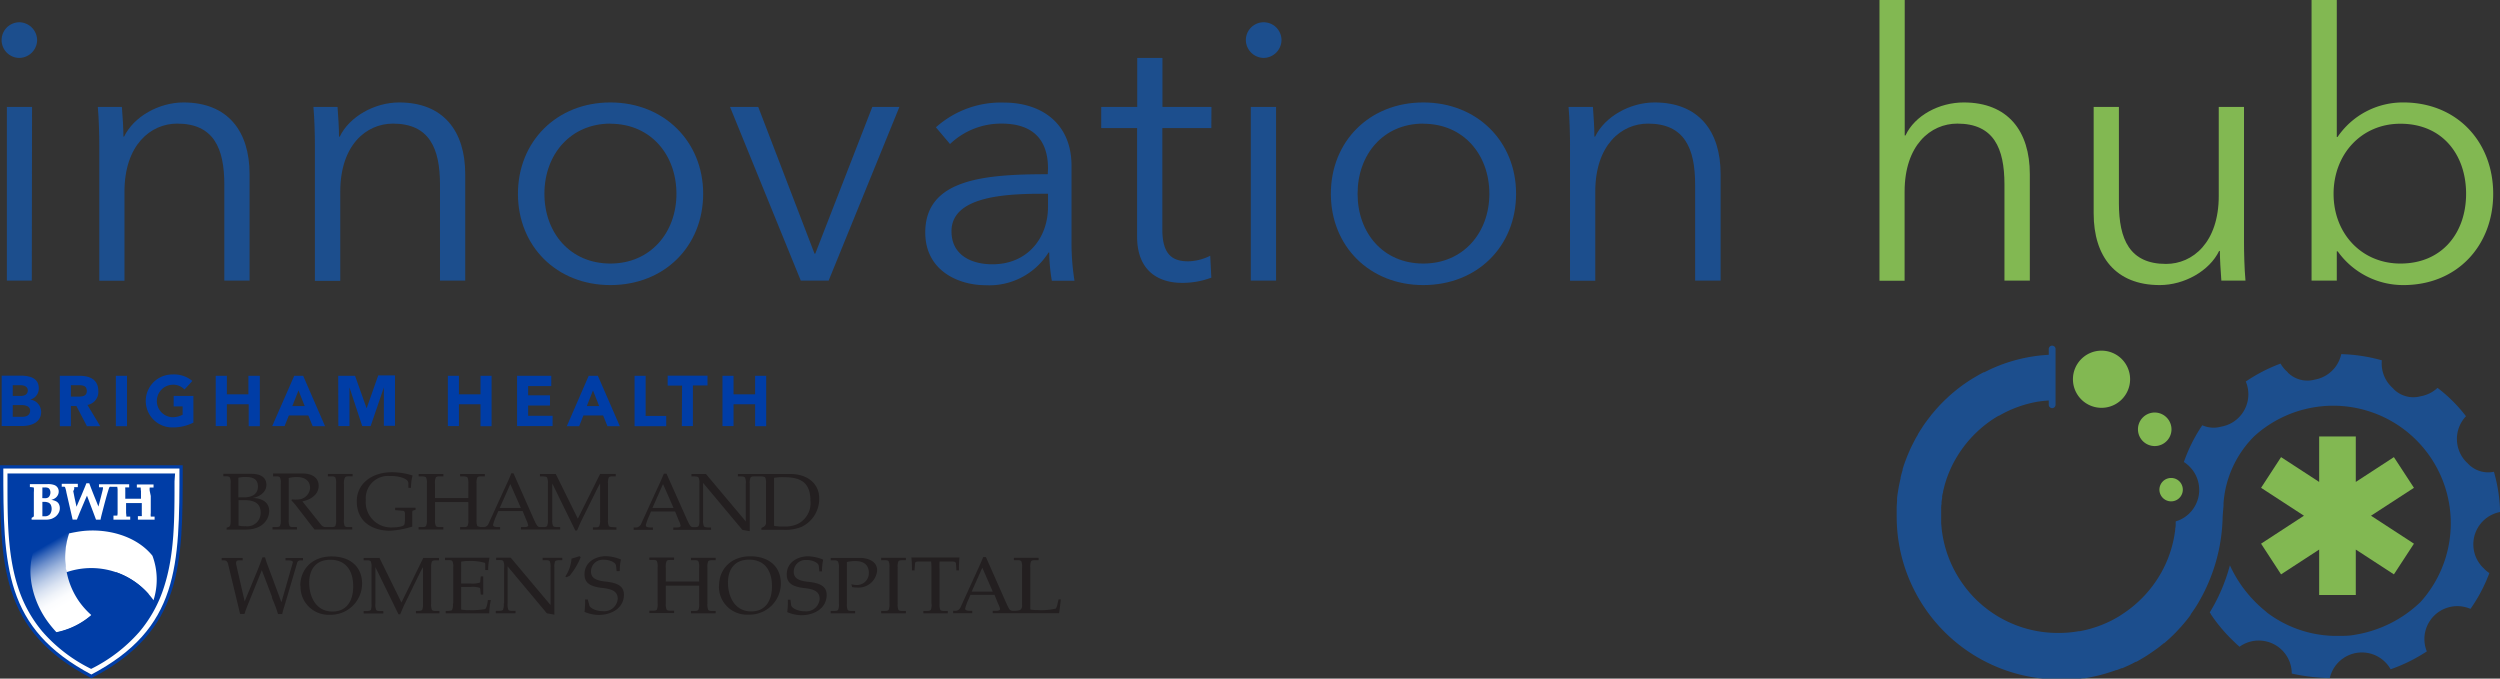<svg xmlns="http://www.w3.org/2000/svg" xmlns:xlink="http://www.w3.org/1999/xlink" viewBox="0 0 404.1 109.69"><rect x="0" y="0" width="404.1" height="109.69" fill="#333333" stroke="none"/><defs><style>.cls-1{fill:#1c4e8d;}.cls-2{fill:#82b852;}.cls-3{fill:#fff;}.cls-4{fill:none;stroke:#003da6;stroke-miterlimit:3.86;stroke-width:0.53px;}.cls-5{fill:#003da6;}.cls-6{fill:url(#linear-gradient);}.cls-7{fill:url(#linear-gradient-2);}.cls-8{fill:url(#linear-gradient-3);}.cls-9{fill:#231f20;}</style><linearGradient id="linear-gradient" x1="430.17" y1="1066.49" x2="441.79" y2="1074.6" gradientTransform="translate(-46.38 1248.33) rotate(-155.03)" gradientUnits="userSpaceOnUse"><stop offset="0.03" stop-color="#fff"/><stop offset="0.25" stop-color="#fff"/><stop offset="0.34" stop-color="#fbfcfe"/><stop offset="0.42" stop-color="#eff3f9"/><stop offset="0.51" stop-color="#dae3f2"/><stop offset="0.6" stop-color="#bdcde8"/><stop offset="0.69" stop-color="#98b1db"/><stop offset="0.78" stop-color="#6b8ecb"/><stop offset="0.87" stop-color="#3666b9"/><stop offset="0.95" stop-color="#003da6"/></linearGradient><linearGradient id="linear-gradient-2" x1="-4685.78" y1="-15047.03" x2="-4674.16" y2="-15038.92" gradientTransform="matrix(0.82, -0.57, 0.57, 0.82, 12485.67, 9720.31)" xlink:href="#linear-gradient"/><linearGradient id="linear-gradient-3" x1="-16221.86" y1="-2511.09" x2="-16210.25" y2="-2502.98" gradientTransform="matrix(0.09, 1, -1, 0.09, -1057.33, 16472.22)" xlink:href="#linear-gradient"/></defs><title>Ihub_logo</title><g id="Layer_2" data-name="Layer 2"><g id="Layer_1-2" data-name="Layer 1"><path class="cls-1" d="M401.51,91.9l0,0-.15-.14a5.32,5.32,0,0,1,2.76-9,26,26,0,0,0-1-6.5,4.51,4.51,0,0,1-4.08-1.2,1.34,1.34,0,0,1-.2-.21h0l-.15-.13a5.34,5.34,0,0,1-.09-7.44A24,24,0,0,0,394,62.7a5.36,5.36,0,0,1-2.72,1.35,4.49,4.49,0,0,1-4.34-1.13l-.17-.19h0l-.16-.15A5.3,5.3,0,0,1,385,58.24a27,27,0,0,0-6.56-1,5.33,5.33,0,0,1-4.28,4.12,4.51,4.51,0,0,1-4.35-1.13c0-.06-.11-.12-.16-.19h0l-.17-.16a4.82,4.82,0,0,1-.85-1.11,26.24,26.24,0,0,0-5.62,2.9,5.32,5.32,0,0,1-1.14,5.82,5.25,5.25,0,0,1-2.83,1.47,4.48,4.48,0,0,1-3.06-.22.44.44,0,0,1-.08.11l0,0A25.9,25.9,0,0,0,353,74.68a5.06,5.06,0,0,1,.92.74,5.32,5.32,0,0,1-1.75,8.69l-.49.17c0,.09,0,.19,0,.29v0c0,.27,0,.56-.07.85l0,.13a18.74,18.74,0,0,1-1.92,6.36h0l-.27.51a19.23,19.23,0,0,1-6.5,6.94l-.46.3h0a18.72,18.72,0,0,1-6,2.31l-.3.06-.17,0a18.35,18.35,0,0,1-3.19.28A18.87,18.87,0,0,1,320,97.46l-.1-.09-.2-.18a19.15,19.15,0,0,1-2.46-2.84,18.94,18.94,0,0,1-3.38-8.79l-.09-1v0c0-.37,0-.74,0-1.09s0-.67,0-1c0-.05,0-.11,0-.16v-.09c0-.24,0-.49.06-.74,0,0,0-.09,0-.14v-.08c0-.25.06-.5.1-.75l0-.17c0-.27.09-.54.15-.8v-.08c.07-.31.14-.59.21-.87l0,0c.08-.3.16-.59.26-.88v0c.09-.29.19-.58.3-.86l0,0c.1-.27.22-.56.34-.84a19.1,19.1,0,0,1,5.86-7.47,17.76,17.76,0,0,1,2-1.34l.07,0a18.9,18.9,0,0,1,6.36-2.29h0l.68-.09,1-.09v.69a.55.55,0,1,0,1.1,0v-9a.55.55,0,1,0-1.1,0v.93a25.75,25.75,0,0,0-9.48,2.36h0l-.93.46-.1,0c-.3.15-.6.31-.89.48l-.1.06a25.62,25.62,0,0,0-4.25,3l-.18.15-.61.57-.25.23-.56.56-.24.25-.54.59-.18.21-.13.15-.44.52a1.83,1.83,0,0,0-.13.16l-.08.11c-.32.41-.63.82-.92,1.22l-.09.13-.13.18c-.09.13-.17.27-.26.41l-.14.21c-.08.13-.17.25-.24.38l-.29.47,0,.05-.3.51-.28.52-.28.55c-.09.17-.17.34-.25.51s-.19.4-.27.61l-.05.09-.16.39c-.11.24-.2.48-.29.73l-.07.16c0,.08-.06.15-.08.22-.14.38-.27.76-.38,1.13a1,1,0,0,0-.05.16l0,.14c-.09.29-.17.58-.25.87,0,.09-.05.18-.07.28l0,.16c-.06.25-.12.5-.17.76s-.07.32-.1.47-.09.5-.13.75-.05.33-.08.49-.07.51-.1.77v.09c0,.13,0,.26,0,.38l-.06.85v.18a1.64,1.64,0,0,0,0,.23c0,.46,0,.87,0,1.27a26.33,26.33,0,0,0,26.3,26.3h.08c.38,0,.74,0,1.09,0h.33l1.11-.08.28,0,.92-.12.29,0c.36-.05.71-.12,1.06-.19l.33-.07c.31-.06.62-.13.92-.21l.23-.05,1-.29.35-.11c.33-.1.66-.21,1-.33l.18-.07.1,0c.26-.09.52-.2.77-.3l.12,0,.22-.09.91-.41.35-.17.69-.36.08,0,.27-.14.79-.46.38-.23c.24-.15.48-.3.71-.46s.28-.18.41-.28l.56-.39,0,0,.33-.24c.25-.18.48-.37.72-.56l.31-.26.06,0,.46-.4c.15-.14.31-.27.45-.41l.55-.52c.12-.12.24-.25.37-.37l.42-.45.51-.55c.12-.15.24-.29.37-.43l.34-.41.54-.68.26-.36,0-.08c.11-.14.21-.28.31-.43s.27-.39.4-.59l0,0,.25-.39v0a28.48,28.48,0,0,0,4.2-14c0-.45.11-1.68.15-2.12v-.16l0-.31a17,17,0,0,1,5-10.82,19,19,0,0,1,26.84,26.83,19.83,19.83,0,0,1-10.51,5.28,10.94,10.94,0,0,1-2.1.19l-.72,0c-.29,0-.57,0-.86,0a18.71,18.71,0,0,1-10.51-3.68l-.6-.51a20.53,20.53,0,0,1-5.51-7.21A28.83,28.83,0,0,1,357.18,99l.19.24,0,.06a25.53,25.53,0,0,0,3.31,4c.43.43.87.85,1.32,1.24a5.25,5.25,0,0,1,3.11-1,5.33,5.33,0,0,1,5.33,5.33v0a31.29,31.29,0,0,0,6.15.74,5.32,5.32,0,0,1,8.95-2.59,4.94,4.94,0,0,1,.88,1.16,26.33,26.33,0,0,0,5.85-2.89,5.32,5.32,0,0,1,7.06-6.87,25.63,25.63,0,0,0,3.05-5.79,4.23,4.23,0,0,1-.74-.6Z"/><path class="cls-2" d="M352.83,79.14A1.89,1.89,0,1,1,351,77.26,1.88,1.88,0,0,1,352.83,79.14Z"/><path class="cls-2" d="M351,69.39a2.71,2.71,0,1,1-2.71-2.71A2.72,2.72,0,0,1,351,69.39Z"/><path class="cls-2" d="M344.31,61.29a4.62,4.62,0,1,1-4.62-4.61A4.62,4.62,0,0,1,344.31,61.29Z"/><polygon class="cls-2" points="390.19 78.85 386.95 73.89 380.79 77.9 380.79 70.55 374.87 70.55 374.87 77.9 368.71 73.89 365.48 78.85 372.41 83.36 365.48 87.88 368.71 92.84 374.87 88.83 374.87 96.18 380.79 96.18 380.79 88.83 386.95 92.84 390.19 87.88 383.25 83.36 390.19 78.85"/><path class="cls-1" d="M3.14,9.36a2.88,2.88,0,0,1,0-5.76A2.92,2.92,0,0,1,6,6.48,2.92,2.92,0,0,1,3.14,9.36Zm2,36H1.11V17.28H5.18Z"/><path class="cls-1" d="M19.7,17.28c.13,1.5.25,3.6.25,4.8h.11c1.56-3.24,5.64-5.52,9.6-5.52,7.14,0,10.68,4.62,10.68,11.58V45.36H36.26V29.82c0-5.88-1.74-9.84-7.62-9.84-4.31,0-8.52,3.48-8.52,11v14.4H16.05V23.46c0-1.5-.06-4.26-.24-6.18Z"/><path class="cls-1" d="M54.56,17.28c.12,1.5.24,3.6.24,4.8h.12c1.56-3.24,5.64-5.52,9.6-5.52,7.14,0,10.68,4.62,10.68,11.58V45.36H71.12V29.82c0-5.88-1.74-9.84-7.62-9.84C59.18,20,55,23.46,55,31v14.4H50.9V23.46c0-1.5-.06-4.26-.24-6.18Z"/><path class="cls-1" d="M98.66,46.08c-8.7,0-14.94-6.3-14.94-14.76S90,16.56,98.66,16.56s15,6.3,15,14.76S107.42,46.08,98.66,46.08Zm0-26.1C92.18,20,88,25,88,31.32S92.18,42.6,98.66,42.6s10.68-5,10.68-11.28S105.2,20,98.66,20Z"/><path class="cls-1" d="M133.94,45.36h-4.5L118,17.28h4.56L131.66,41h.12L141,17.28h4.38Z"/><path class="cls-1" d="M169.4,27.24c0-4.86-2.64-7.26-7.5-7.26a11.94,11.94,0,0,0-8.34,3.3l-2.28-2.7a15.73,15.73,0,0,1,11-4c6.06,0,10.92,3.36,10.92,10.2v12.3a38.49,38.49,0,0,0,.48,6.3h-3.66a28,28,0,0,1-.42-4.56h-.12a11.29,11.29,0,0,1-10.2,5.28c-4.26,0-9.72-2.28-9.72-8.52,0-8.64,9.54-9.42,19.8-9.42Zm-1.2,4.08c-6.66,0-14.4.72-14.4,6.06,0,4,3.42,5.34,6.6,5.34,5.76,0,9-4.32,9-9.3v-2.1Z"/><path class="cls-1" d="M195.8,20.7h-7.92V37.08c0,4.2,1.74,5.16,4.2,5.16a8.36,8.36,0,0,0,3.54-.9l.18,3.54a13.18,13.18,0,0,1-4.8.84c-3,0-7.2-1.32-7.2-7.5V20.7H178V17.28h5.82V9.36h4.08v7.92h7.92Z"/><path class="cls-1" d="M204.26,9.36a2.92,2.92,0,0,1-2.88-2.88,2.88,2.88,0,1,1,5.76,0A2.92,2.92,0,0,1,204.26,9.36Zm2,36h-4.08V17.28h4.08Z"/><path class="cls-1" d="M230.06,46.08c-8.7,0-14.94-6.3-14.94-14.76s6.24-14.76,14.94-14.76,15,6.3,15,14.76S238.82,46.08,230.06,46.08Zm0-26.1c-6.48,0-10.62,5-10.62,11.34s4.14,11.28,10.62,11.28,10.68-5,10.68-11.28S236.6,20,230.06,20Z"/><path class="cls-1" d="M257.48,17.28c.12,1.5.24,3.6.24,4.8h.12c1.56-3.24,5.64-5.52,9.6-5.52,7.14,0,10.68,4.62,10.68,11.58V45.36H274V29.82c0-5.88-1.74-9.84-7.62-9.84-4.32,0-8.52,3.48-8.52,11v14.4h-4.08V23.46c0-1.5-.06-4.26-.24-6.18Z"/><path class="cls-2" d="M308,21.9c1.5-3.24,5.46-5.34,9.42-5.34,7.14,0,10.68,4.62,10.68,11.58V45.36H324V29.82c0-5.88-1.74-9.84-7.62-9.84-4.32,0-8.52,3.48-8.52,11v14.4H303.8V0h4.08V21.9Z"/><path class="cls-2" d="M359.06,45.36c-.12-1.5-.24-3.6-.24-4.8h-.12c-1.56,3.24-5.64,5.52-9.6,5.52-7.14,0-10.68-4.62-10.68-11.58V17.28h4.08V32.82c0,5.88,1.74,9.84,7.62,9.84,4.32,0,8.52-3.48,8.52-11V17.28h4.08v21.9c0,1.5.06,4.26.24,6.18Z"/><path class="cls-2" d="M377.72,40.62v4.74h-4.08V0h4.08V22.14h.12a12.76,12.76,0,0,1,10.62-5.58C397.22,16.56,403,23,403,31.32s-5.76,14.76-14.52,14.76a13,13,0,0,1-10.62-5.46ZM388,20c-6.3,0-10.8,4.92-10.8,11.34S381.74,42.6,388,42.6c6.78,0,10.62-5,10.62-11.28S394.82,20,388,20Z"/><path class="cls-3" d="M14.77,109.33C.38,101.76.27,91.49.27,75.47h29c0,16-.05,26.29-14.51,33.86"/><path class="cls-4" d="M14.77,109.33C.38,101.76.27,91.49.27,75.47h29C29.28,91.5,29.23,101.76,14.77,109.33Z"/><path class="cls-5" d="M28.3,76.53H1.21v1.39c0,6,0,11.69,1.67,16.89a21.06,21.06,0,0,0,4,7.31,25.11,25.11,0,0,0,7.85,6l0,0,0,0a25.24,25.24,0,0,0,7.81-6,21.06,21.06,0,0,0,4-7.32c1.68-5.23,1.67-11,1.67-17Z"/><path class="cls-3" d="M9,81a2.36,2.36,0,0,0-.72-.2,2,2,0,0,0,.49-.19,1.33,1.33,0,0,0,.52-.48,1.25,1.25,0,0,0,.2-.69,1.1,1.1,0,0,0-.18-.62,1.08,1.08,0,0,0-.56-.43,3,3,0,0,0-1.06-.14l-.76,0H5.65l-.56,0H4.83v.48a2.82,2.82,0,0,1,.64.08.05.05,0,0,1,0,0,4.14,4.14,0,0,1,0,.76c0,.6,0,1,0,1.3,0,1,0,1.74,0,2.15q0,.26,0,.45a2.81,2.81,0,0,1-.36.24V84l.93,0,1.36,0h0a2.82,2.82,0,0,0,.94-.14,2.59,2.59,0,0,0,.67-.38,2,2,0,0,0,.47-.58,1.51,1.51,0,0,0,.19-.76,1.4,1.4,0,0,0-.19-.73A1.08,1.08,0,0,0,9,81ZM6.85,79.4c0-.23,0-.43,0-.61l.41,0a1.34,1.34,0,0,1,.52.08.55.55,0,0,1,.26.26,1,1,0,0,1,.11.47,1.12,1.12,0,0,1-.1.47.75.75,0,0,1-.22.31.74.74,0,0,1-.35.14,2.57,2.57,0,0,1-.5,0H6.84Zm1.2,3.74a1,1,0,0,1-.76.31l-.44,0V81.12h.24a1.92,1.92,0,0,1,.71.11.83.83,0,0,1,.4.35,1.55,1.55,0,0,1-.14,1.57Z"/><path class="cls-3" d="M24.2,79.35a1.94,1.94,0,0,1,0-.54l0,0,.1,0,.52,0v-.5l-1.46,0c-.44,0-1.24,0-1.24,0v.5l.56,0,.06,0s0,0,0,0,0,.24.05.6c0,.12,0,.39,0,.8v.4c-.22,0-.69,0-1.39,0l-1.15,0v-.4c0-.51,0-.91,0-1.19a.81.81,0,0,1,0-.24l.07,0,.5,0h.06v-.5s-.81,0-1.24,0-.95,0-1.4,0l-1.24,0-1,0v.48l.56,0a.1.1,0,0,1,.08,0,.2.2,0,0,1,0,.09.45.45,0,0,1,0,.11c0,.15-.13.58-.31,1.31l-.42,1.61-.4-1c-.09-.21-.36-.88-.77-1.93-.09-.23-.2-.54-.31-.83h-.47l-.18.46-.64,1.54-.52,1.19-.25.6-.31-1.41-.22-1.12C12,79.12,12,79,12,78.93a.38.38,0,0,1,0-.1.12.12,0,0,1,0-.09.25.25,0,0,1,.12,0l.46,0V78.2l-1.4,0-1.2,0v.48a2.35,2.35,0,0,1,.46,0,.26.26,0,0,1,.09.11,4.77,4.77,0,0,1,.21.84l1,4.36h.69l.45-1.12c.63-1.48,1-2.37,1.18-2.75l1,2.65L15.52,84h.74c0-.18.19-.88.48-2s.51-1.9.66-2.4.25-.79.27-.82a.38.38,0,0,1,.09-.09.75.75,0,0,1,.28,0l.83,0c.06,0,.08,0,.09,0a.06.06,0,0,1,0,.06,2.14,2.14,0,0,1,.05.55v3.5a2.17,2.17,0,0,1-.05.54.05.05,0,0,1,0,0l-.09,0-.53,0V84c.45,0,1,0,1.47,0s.9,0,1.24,0v-.5l-.56,0-.06,0a.05.05,0,0,1,0,0s0-.16-.05-.6c0-.11,0-.38,0-.8v-.78l.18,0h1.25q.84,0,1.11,0V82c0,.53,0,.92,0,1.19a.81.81,0,0,1,0,.24s0,0-.07,0-.56,0-.56,0V84s.8,0,1.24,0l1.46,0v-.5l-.53,0-.09,0a.09.09,0,0,1,0,0,2,2,0,0,1,0-.56l0-.79V80.17Z"/><path class="cls-6" d="M7.87,100.7a19.29,19.29,0,0,0,1.29,1.53,12.53,12.53,0,0,0,5.64-2.78,12.79,12.79,0,0,1-2-2.21,12.38,12.38,0,0,1-1.29-11.86s.16-.34.18-.38a11,11,0,0,0-6.15,3.75C4.05,92.71,5.42,97.47,7.87,100.7Z"/><path class="cls-7" d="M13.17,85.86c-.67.09-1.32.21-2,.36a12.35,12.35,0,0,0-.42,6.27,12.66,12.66,0,0,1,2.91-.62,12.36,12.36,0,0,1,10.91,4.82,4.15,4.15,0,0,1,.24.34,11,11,0,0,0-.17-7.2C22,86.55,17.2,85.36,13.17,85.86Z"/><path class="cls-8" d="M23.37,97.87A19,19,0,0,0,24,96a12.44,12.44,0,0,0-5.22-3.5,12.47,12.47,0,0,1-.92,2.83,12.35,12.35,0,0,1-9.62,7l-.42,0a11,11,0,0,0,6.32,3.45C18.37,105.18,21.79,101.61,23.37,97.87Z"/><path class="cls-9" d="M44,96.56l-1.68-4.4L40,97.9c-.17.44-.35.88-.48,1.34H38.8c-.1-.48-.21-.89-.31-1.34l-1.61-6.68c-.13-.56-.39-.63-.67-.65l-.38,0v-.39c.57,0,1.12,0,1.7,0s1.13,0,1.7,0v.39l-.57,0c-.35,0-.62.09-.44.85l1.33,5.79h0l1.65-4c.42-1,.85-2.06,1.22-3.12h.43a15.64,15.64,0,0,0,.55,1.63l2.09,5.63h0L47.31,91c.08-.31-.11-.38-.62-.42l-.54,0v-.39c.47,0,.93,0,1.41,0s.95,0,1.42,0v.39l-.43,0a.5.5,0,0,0-.51.37l-2.06,7a13.27,13.27,0,0,0-.37,1.31h-.67c-.3-1-.62-1.78-1-2.68m9.44-6.1c-2.34,0-3.4,1.59-3.4,3.71,0,2.28,1.1,4.66,3.77,4.66,2.25,0,3.34-1.68,3.34-4.07,0-2.57-1.2-4.3-3.71-4.3m-4.84,4.2c0-2.68,1.94-4.74,5.06-4.74,2.88,0,4.93,1.56,4.93,4.43a5.06,5.06,0,0,1-5.21,5A4.52,4.52,0,0,1,48.58,94.66Zm21.16-2.92a2.3,2.3,0,0,1,.12-1c.08-.13.24-.17.57-.19l.57,0v-.39c-.4,0-.83,0-1.26,0s-.85,0-1.28,0l-3.53,7.21-3.55-7.21c-.42,0-.85,0-1.29,0s-.86,0-1.27,0v.39l.59,0c.32,0,.48.06.57.19a2.35,2.35,0,0,1,.11,1v5.82a2.38,2.38,0,0,1-.11,1c-.09.13-.25.16-.57.19l-.59,0v.39c.54,0,1.07,0,1.56,0s1,0,1.62,0v-.39l-.6,0c-.32,0-.48-.06-.56-.19a2.17,2.17,0,0,1-.12-1V91.67h0l3.73,7.62h.28c.24-.55.46-1.12.72-1.65l2.4-4.91c.17-.35.36-.71.56-1.06h0v5.89a2.33,2.33,0,0,1-.12,1c-.08.13-.24.16-.57.19l-.45,0v.39c.51,0,1.14,0,1.8,0s1.26,0,2,0v-.39l-.65,0c-.33,0-.49-.06-.57-.19a2.33,2.33,0,0,1-.12-1V91.74m3.52,5.82a2.17,2.17,0,0,1-.12,1c-.08.13-.24.16-.57.19l-.48,0v.39c.48,0,.93,0,1.44,0,.84,0,1.9,0,2.94,0s2.06,0,2.66,0A11.15,11.15,0,0,1,79.34,97h-.48c-.09.78-.26,1.35-.46,1.45a12.86,12.86,0,0,1-2.72.17,4.93,4.93,0,0,1-1.14-.1V94.87c.42,0,.92,0,1.57,0a3.53,3.53,0,0,1,1.42.15c.07,0,.1.16.11.33l.07.76h.4c0-.46,0-1,0-1.44s0-1,0-1.5h-.4l-.07.67c0,.17,0,.29-.11.34a3.84,3.84,0,0,1-1.42.14c-.65,0-1.14,0-1.57,0V90.79a5,5,0,0,1,1.14-.11,8.64,8.64,0,0,1,2.64.28c.1,0,.12.18.12.35v.84h.47a8.26,8.26,0,0,1,.22-2c-.53,0-1.14,0-1.74,0-.77,0-2,0-3.18,0-.77,0-1.54,0-2.28,0v.39l.64,0c.33,0,.49.06.57.19a2.15,2.15,0,0,1,.12,1v5.82m8.17,0a2.33,2.33,0,0,1-.12,1c-.08.13-.24.16-.57.19l-.6,0v.39c.55,0,1.09,0,1.57,0s1,0,1.62,0v-.39l-.59,0c-.33,0-.49-.06-.57-.19a2.17,2.17,0,0,1-.12-1v-6h0l6.35,7.59,1.21.21c0-.16,0-.32,0-.48V91.74a2.3,2.3,0,0,1,.12-1c.08-.13.25-.17.57-.19l.59,0v-.39c-.59,0-1.08,0-1.62,0s-1,0-1.56,0v.39l.6,0c.32,0,.48.06.56.19a2.3,2.3,0,0,1,.12,1V97.8h0l-6.44-7.66c-.24,0-.48,0-.73,0-.48,0-1,0-1.62,0v.39l.6,0c.33,0,.49.06.57.19a2.3,2.3,0,0,1,.12,1v5.82M92.13,93a11.26,11.26,0,0,0,1.73-2.93l-.17-.17c-.43.13-.87.28-1.31.39a6,6,0,0,1-1,2.89l.2.13.6-.31m8-.72a8.59,8.59,0,0,1,.19-1.84,6.7,6.7,0,0,0-2.44-.54c-1.61,0-3.45.92-3.45,2.93,0,1.35.84,2,3,2.22,1.38.16,2.37.51,2.37,1.74a2.18,2.18,0,0,1-2.41,2c-1.06,0-2.13-.49-2.19-1L95,96.9h-.43a12.23,12.23,0,0,1-.09,2,5.87,5.87,0,0,0,2.3.5c2,0,4.07-1.06,4.07-3.28,0-1.48-1.2-1.94-3.1-2.13-1.69-.19-2.22-.73-2.22-1.61a1.89,1.89,0,0,1,2-1.9,3.12,3.12,0,0,1,1.47.31c.5.3.55.43.59.78l.08.75h.43M38.53,77.24v3.15c.24,0,.55,0,.95,0,1.18,0,2.21-.47,2.21-1.75s-.9-1.54-2-1.54a4.81,4.81,0,0,0-1.13.11m0,7.75a4.8,4.8,0,0,0,1.13.1,2.16,2.16,0,0,0,2.44-2.22c0-1.43-.94-2-2.67-2-.38,0-.66,0-.9,0Zm-1.28-6.78a2.08,2.08,0,0,0-.13-1c-.08-.13-.24-.17-.56-.2l-.49,0v-.39l1.94,0c.79,0,1.54,0,2.6,0,1.26,0,2.42.42,2.42,1.8,0,1.18-1.15,1.94-2.26,2.11v0c1.38,0,2.71.58,2.71,2.1,0,1.27-1,3.06-3.94,3-.5,0-1,0-1.47,0s-1,0-1.47,0v-.3l.35-.13c.24-.09.3-.5.3-.85Zm18.48-1c.08-.13.24-.18.57-.2L57,77v-.39c-.7,0-1.34,0-2,0s-1.29,0-2,0V77l.64,0c.33,0,.49.07.57.2a2.28,2.28,0,0,1,.12,1V84a2.28,2.28,0,0,1-.12,1c-.08.13-.24.18-.57.2l-1,0a.94.94,0,0,1-.7-.32l-3.06-3.84c1.31-.25,2.63-1.09,2.63-2.51,0-.93-.56-2-2.72-2-.78,0-1.56,0-2.36,0s-1.58,0-2.29,0V77l.55,0c.33,0,.49.07.57.2a2.12,2.12,0,0,1,.12,1V84a2.12,2.12,0,0,1-.12,1c-.08.13-.24.18-.57.2l-.64,0v.39c.7,0,1.33,0,2,0s1.26,0,1.95,0v-.39l-.64,0c-.32,0-.49-.07-.57-.2a2.28,2.28,0,0,1-.12-1V77.27A5.07,5.07,0,0,1,48,77.11c1,0,2.12.39,2.12,1.79a2,2,0,0,1-1.75,1.82,5.28,5.28,0,0,1-1.18,0l-.08.16c.23.27.48.51.7.8l2.47,3.2c.18.24.38.46.56.71h1c.83,0,2.71,0,3.09,0,.62,0,1.26,0,2,0v-.39l-.65,0c-.33,0-.49-.07-.57-.2a2.28,2.28,0,0,1-.12-1V78.21A2.28,2.28,0,0,1,55.73,77.24Zm9.66,7.08a1.15,1.15,0,0,1-.07.54c-.08.23-.84.45-1.88.45a4.09,4.09,0,0,1-4.34-4.44A3.6,3.6,0,0,1,63,76.94a6.11,6.11,0,0,1,1.89.23c.63.22,1.12.43,1.12,1v.69h.42a7.87,7.87,0,0,1,.26-2,11,11,0,0,0-3.34-.53c-3.24,0-5.68,1.84-5.68,4.69,0,3.26,2.42,4.77,5.43,4.77a15.37,15.37,0,0,0,3.54-.67V83c0-.37,0-.43.15-.48l.39-.12,0-.33-1.66,0-1.65,0v.39l1.12.09c.35,0,.46.16.46.45v1.31m34.19.93v.39c-.7,0-1.33,0-2,0s-1.29,0-1.8,0v-.39l.45,0c.32,0,.48-.07.57-.2A2.28,2.28,0,0,0,97,84V78.15h0c-.2.35-.39.71-.57,1.06L94,84.12c-.26.53-.49,1.1-.73,1.64H93l-3.73-7.61h0V84a2.28,2.28,0,0,0,.12,1c.08.13.25.17.57.2l.59,0v.39c-.59,0-1.08,0-1.62,0s-.61,0-1.15,0-1.19,0-1.79,0-1.07,0-1.79,0v-.39l.63,0c.28,0,.55-.11.55-.26a3,3,0,0,0-.28-.83l-.62-1.5H80.55l-.38.87a7.81,7.81,0,0,0-.47,1.35c0,.28.23.33.65.37l.49,0v.39c-.64,0-1.15,0-1.55,0s-1,0-1.54,0c-.7,0-.76,0-1.38,0s-1.29,0-2,0v-.39l.65,0c.32,0,.48-.07.56-.2a2.28,2.28,0,0,0,.12-1V81.15c-.16,0-.52,0-1.12,0H71.44c-.59,0-1,0-1.12,0V84a2.08,2.08,0,0,0,.13,1c.08.13.24.18.56.2l.65,0v.39c-.7,0-1.34,0-2,0s-1.3,0-2,0v-.39l.65,0c.32,0,.48-.07.56-.2A2.12,2.12,0,0,0,69,84V78.21a2.12,2.12,0,0,0-.12-1c-.08-.13-.24-.18-.56-.2l-.65,0v-.39c.7,0,1.33,0,2,0s1.25,0,2,0V77L71,77c-.32,0-.48.07-.56.2a2.08,2.08,0,0,0-.13,1v2.31c.17,0,.53,0,1.12,0h3.15c.6,0,1,0,1.12,0V78.21a2.28,2.28,0,0,0-.12-1c-.08-.13-.24-.18-.56-.2l-.65,0v-.39c.7,0,1.33,0,2,0s1.26,0,2,0V77l-.65,0c-.33,0-.48.07-.57.2a2.28,2.28,0,0,0-.12,1V84a2.28,2.28,0,0,0,.12,1c.09.13.57.2.57.2h.56a.94.94,0,0,0,.73-.64l2.4-5.26c.42-.9.88-1.86,1.24-2.8H83l3.26,7.37c.12.26.27.61.43.88s.3.42.54.45h.64c.33,0,.49-.07.57-.2a2.28,2.28,0,0,0,.12-1V78.21a2.28,2.28,0,0,0-.12-1c-.08-.13-.24-.17-.57-.2l-.59,0v-.39c.42,0,.85,0,1.28,0s.86,0,1.28,0l3.56,7.22L97,76.61c.43,0,.84,0,1.28,0s.86,0,1.25,0V77l-.57,0c-.32,0-.48.07-.56.2a2.12,2.12,0,0,0-.12,1V84a2.12,2.12,0,0,0,.12,1c.08.13.24.18.56.2ZM84.19,82.1l-1.7-3.86L80.78,82.1Zm48.23-1.53a5,5,0,0,1-2.9,4.61,7,7,0,0,1-2.88.46c-.54,0-1.13,0-1.74,0s-1.2,0-1.83,0v-.3l.42-.21a.82.82,0,0,0,.33-.77V78.21a2.28,2.28,0,0,0-.12-1c-.08-.13-.24-.17-.56-.2l-.54,0-.72,0c-.33,0-.49.07-.57.2a2.28,2.28,0,0,0-.12,1v7.17c0,.15,0,.32,0,.48L120,85.65l-6.35-7.59h0v6a2.08,2.08,0,0,0,.13,1c.08.13.24.17.57.2l.59,0v.39c-.59,0-1.08,0-1.62,0s-.62,0-1.15,0-.94,0-1.54,0-1.07,0-1.8,0v-.39l.64,0c.28,0,.55-.11.55-.26a2.75,2.75,0,0,0-.29-.83l-.61-1.5h-3.88l-.38.87a7.81,7.81,0,0,0-.47,1.35c0,.28.23.33.65.37l.5,0v.39c-.65,0-1.16,0-1.56,0s-1,0-1.55,0v-.39l.5,0a1,1,0,0,0,.73-.64l2.4-5.26c.42-.9.88-1.86,1.24-2.8h.43L111,83.88c.12.26.27.61.43.88s.3.42.54.45h.39c.32,0,.48-.07.57-.2a2.28,2.28,0,0,0,.12-1V78.21a2.28,2.28,0,0,0-.12-1c-.09-.13-.25-.17-.57-.2l-.59,0v-.39c.59,0,1.13,0,1.61,0,.25,0,.49,0,.73,0l6.44,7.66h0V78.21a2.12,2.12,0,0,0-.12-1c-.08-.13-.24-.17-.57-.2l-.59,0v-.39c.54,0,1.08,0,1.56,0s1.15,0,1.75,0c.9,0,1.76,0,2.65,0s1.75,0,2.35,0C130.36,76.55,132.42,78.06,132.42,80.57ZM108.87,82.1l-1.7-3.86-1.71,3.86ZM131,80.94c0-3.22-1.92-3.81-4.34-3.81a8.33,8.33,0,0,0-1.54.11V85a8.33,8.33,0,0,0,1.54.11,5.15,5.15,0,0,0,2.19-.38A3.74,3.74,0,0,0,131,80.94Zm-16.65,10.8a2.15,2.15,0,0,1,.12-1c.08-.13.24-.18.56-.19l.65,0v-.39c-.7,0-1.33,0-2,0s-1.29,0-2,0v.39l.65,0c.32,0,.48.06.56.19a2.15,2.15,0,0,1,.12,1V94c-.16,0-.52,0-1.12,0h-3.14c-.6,0-1,0-1.13,0v-2.3a2.1,2.1,0,0,1,.13-1c.08-.13.24-.18.56-.19l.65,0v-.39c-.7,0-1.34,0-2,0s-1.28,0-2,0v.39l.65,0c.32,0,.49.06.57.19a2.3,2.3,0,0,1,.12,1v5.82a2.33,2.33,0,0,1-.12,1c-.08.13-.25.18-.57.19l-.65,0v.39c.71,0,1.34,0,2,0s1.26,0,2,0v-.39l-.65,0c-.32,0-.48-.06-.56-.19a2.13,2.13,0,0,1-.13-1V94.67c.17,0,.53,0,1.13,0h3.14c.6,0,1,0,1.12,0v2.89a2.17,2.17,0,0,1-.12,1c-.08.13-.24.18-.56.19l-.65,0v.39c.7,0,1.33,0,2,0s1.26,0,2,0v-.39l-.65,0c-.32,0-.48-.06-.56-.19a2.17,2.17,0,0,1-.12-1V91.74m6.72-1.28c-2.34,0-3.4,1.59-3.4,3.71,0,2.28,1.1,4.66,3.77,4.66,2.25,0,3.34-1.68,3.34-4.07,0-2.57-1.2-4.3-3.71-4.3m-4.84,4.2c0-2.68,1.94-4.74,5.06-4.74,2.88,0,4.93,1.56,4.93,4.43a5.06,5.06,0,0,1-5.21,5A4.52,4.52,0,0,1,116.21,94.66Zm16.64-2.36a8.59,8.59,0,0,1,.19-1.84,6.75,6.75,0,0,0-2.44-.54c-1.63,0-3.45.92-3.45,2.93,0,1.35.83,2,2.95,2.22,1.37.16,2.37.51,2.37,1.74a2.18,2.18,0,0,1-2.41,2c-1.07,0-2.13-.49-2.2-1l-.11-.87h-.43a12.23,12.23,0,0,1-.09,2,5.87,5.87,0,0,0,2.3.5c2,0,4.07-1.06,4.07-3.28,0-1.48-1.2-1.94-3.1-2.13-1.68-.19-2.22-.73-2.22-1.61a1.89,1.89,0,0,1,2-1.9,3.09,3.09,0,0,1,1.47.31c.5.3.55.43.59.78l.08.75h.44m4-1.51a5.44,5.44,0,0,1,1.38-.16c1.33,0,2.18.59,2.18,1.93a1.91,1.91,0,0,1-1.95,1.94,3,3,0,0,1-.88-.13l.13.47a4.43,4.43,0,0,0,.81.07,3,3,0,0,0,3.23-2.79c0-1.46-1.48-2-2.79-2-.72,0-1.5,0-2.29,0s-1.53,0-2.42,0v.39l.61,0c.33,0,.48.09.57.22a2,2,0,0,1,.14.95v5.82a2.33,2.33,0,0,1-.12,1c-.08.13-.25.18-.57.19l-.64,0v.39c.69,0,1.33,0,2,0s1.25,0,1.95,0v-.39l-.64,0c-.33,0-.49-.06-.57-.19a2.33,2.33,0,0,1-.12-1V90.79m8.21.95a2.15,2.15,0,0,1,.12-1c.08-.13.24-.18.57-.19l.64,0v-.39c-.7,0-1.33,0-2,0s-1.29,0-2,0v.39l.65,0c.32,0,.48.06.57.19a2.3,2.3,0,0,1,.12,1v5.82a2.33,2.33,0,0,1-.12,1c-.09.13-.25.18-.57.19l-.65,0v.39c.71,0,1.34,0,2,0s1.25,0,2,0v-.39l-.64,0c-.33,0-.49-.06-.57-.19a2.17,2.17,0,0,1-.12-1V91.74m5.48,5.82a2.38,2.38,0,0,1-.11,1c-.09.13-.25.18-.57.19l-.65,0v.39c.7,0,1.33,0,2,0s1.25,0,1.95,0v-.39l-.65,0c-.32,0-.48-.06-.57-.19a2.38,2.38,0,0,1-.11-1V92.07a12.84,12.84,0,0,1,0-1.3H154c.4,0,.51.12.53.43l.06,1H155a20.49,20.49,0,0,1,.09-2.09c-1,0-1.94,0-2.91,0h-1.95c-1,0-1.94,0-2.91,0a20.49,20.49,0,0,1,.09,2.09h.42l.06-1c0-.31.13-.43.53-.43h2.09a12.84,12.84,0,0,1,.05,1.3v5.49m20.91-.67c-.08.71-.17,1.58-.28,2.23-.59,0-1.65,0-2.65,0-1.21,0-2.1,0-2.94,0l-1.56,0h-.17c-.53,0-1.07,0-1.61,0s-1.07,0-1.8,0v-.39l.64,0c.28,0,.55-.1.55-.26a2.84,2.84,0,0,0-.29-.83l-.61-1.49h-3.88l-.38.87a7.36,7.36,0,0,0-.48,1.35c0,.27.23.32.65.36l.5,0v.39c-.64,0-1.16,0-1.55,0s-1,0-1.54,0v-.39l.49,0a1,1,0,0,0,.73-.63l2.4-5.26c.41-.91.87-1.87,1.24-2.8h.43l3.26,7.37c.12.25.27.61.43.88a.75.75,0,0,0,.54.44l.45,0a3,3,0,0,0,.83-.12.8.8,0,0,0,.34-.76V91.74a2.3,2.3,0,0,0-.12-1c-.08-.13-.24-.18-.57-.19l-.64,0v-.39c.7,0,1.33,0,2,0s1.25,0,2,0v.39l-.65,0c-.33,0-.49.06-.57.19a2.3,2.3,0,0,0-.12,1v6.77a4.9,4.9,0,0,0,1.13.1,10.58,10.58,0,0,0,3-.24,2.43,2.43,0,0,0,.28-.83l.16-.65Zm-11-1.26-1.69-3.87-1.72,3.87Z"/><path class="cls-5" d="M.27,60.72h3c1.43,0,3,.3,3,2.07a1.84,1.84,0,0,1-1.4,1.8v0a2,2,0,0,1,1.78,2c0,1.7-1.61,2.27-3.06,2.27H.27ZM2.06,64h1.3c.55,0,1.13-.23,1.13-.89s-.65-.85-1.21-.85H2.06Zm0,3.37H3.67c.56,0,1.2-.24,1.2-1s-.87-.9-1.45-.9H2.06Zm7.61-6.63h3.15c1.67,0,3.07.58,3.07,2.47a2.11,2.11,0,0,1-1.76,2.24l2.07,3.44H14.05l-1.7-3.26h-.89v3.26H9.67Zm1.79,3.37h1.06c.65,0,1.51,0,1.51-.91s-.74-.94-1.4-.94H11.46Zm7.27-3.37h1.8v8.15h-1.8Zm12.53,7.57a7.34,7.34,0,0,1-3.42.78,4.28,4.28,0,1,1,0-8.56,4.63,4.63,0,0,1,3.25,1.05l-1.27,1.38a2.49,2.49,0,0,0-2-.77,2.63,2.63,0,0,0,0,5.25,3.47,3.47,0,0,0,1.7-.41V65.69H28.07V64h3.19Zm3.61-7.57h1.8v3h3.48v-3H42v8.15h-1.8V65.35H36.67v3.52h-1.8Zm12.69,0H49l3.54,8.15h-2l-.7-1.73H46.69L46,68.87H44Zm.69,2.37-1,2.53h2Zm6.42-2.37h2.72L59.26,66h0l1.88-5.32h2.71v8.15h-1.8V62.62h0l-2.14,6.25H58.55l-2.06-6.25h0v6.25h-1.8Zm17.72,0h1.79v3h3.49v-3h1.79v8.15H77.67V65.35H74.18v3.52H72.39Zm11.19,0h5.53v1.66H85.37V63.9H88.9v1.65H85.37v1.66h3.95v1.66H83.58Zm11.58,0h1.48l3.55,8.15h-2l-.7-1.73H94.3l-.68,1.73h-2Zm.69,2.37-1,2.53h2Zm6.72-2.37h1.79v6.49h3.33v1.66h-5.12Zm7.68,1.59h-2.33V60.72h6.44v1.59H112v6.56h-1.79Zm6.53-1.59h1.79v3h3.49v-3h1.79v8.15h-1.79V65.35h-3.49v3.52h-1.79Z"/></g></g></svg>